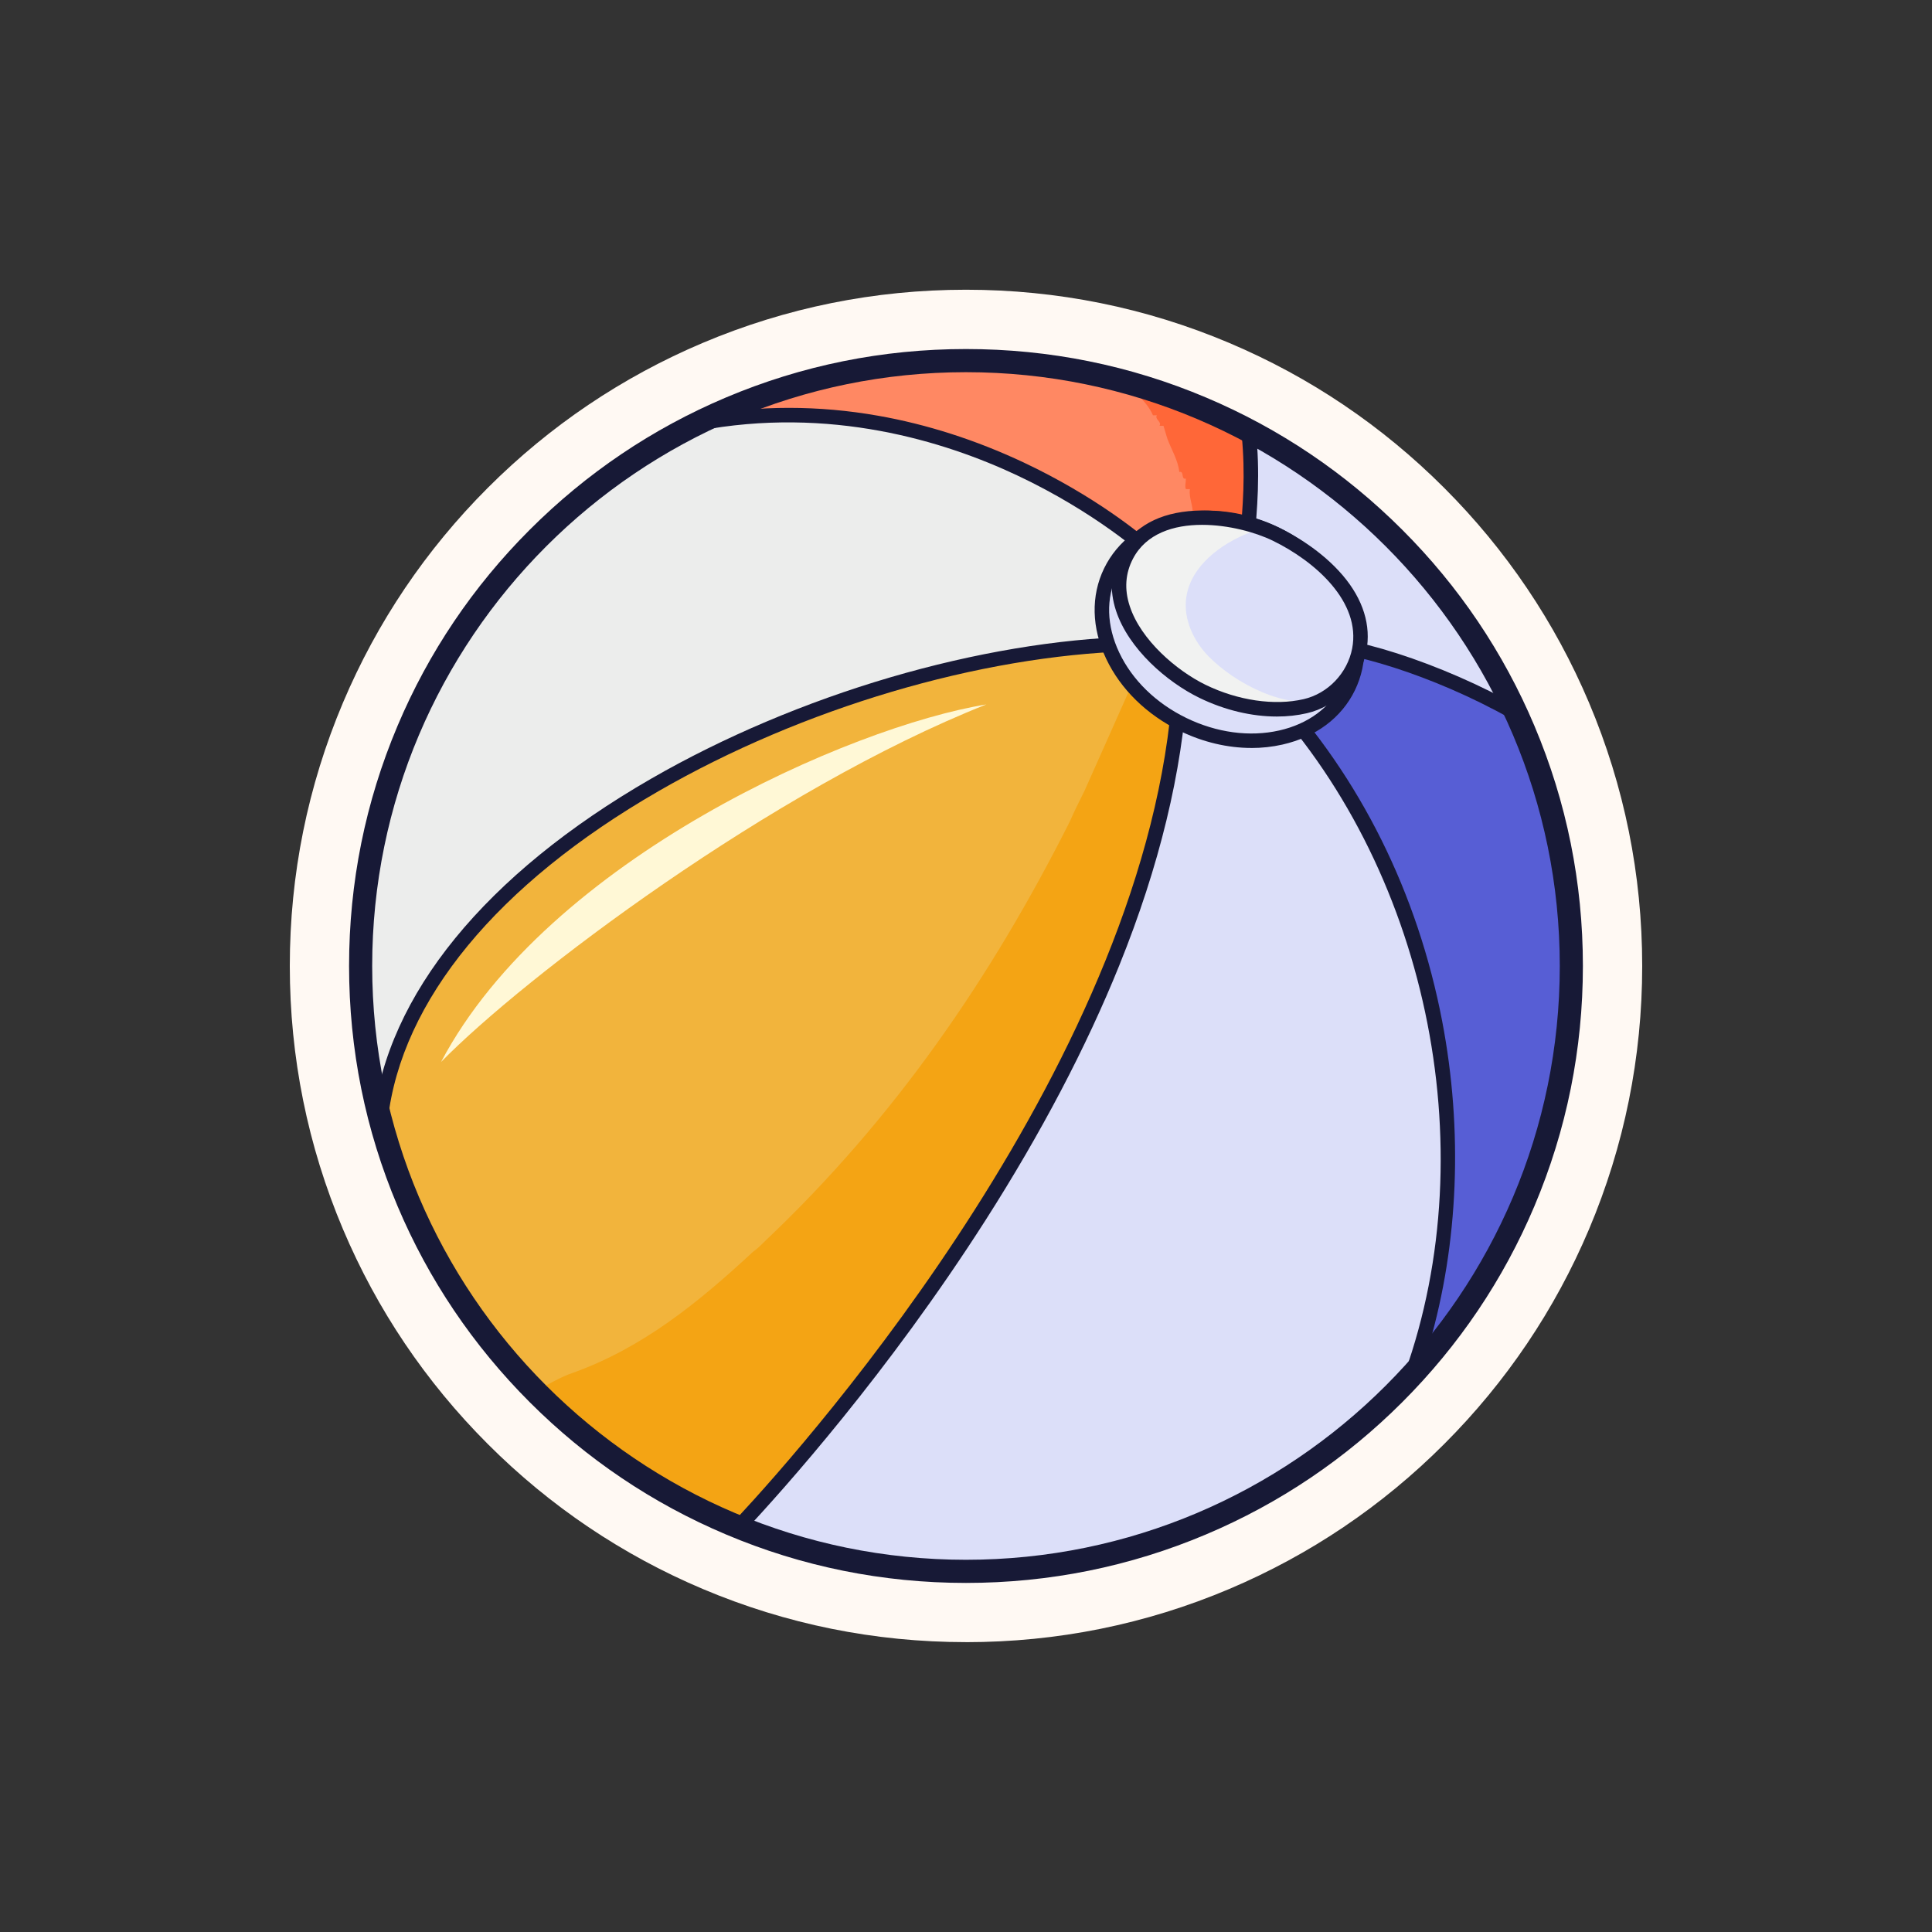 <svg width="56" height="56" viewBox="0 0 56 56" fill="none" xmlns="http://www.w3.org/2000/svg">
<rect x="0" y="0" width="56" height="56" fill="#333333" stroke="none"/>
<g clip-path="url(#clip0_4450_47738)">
<path d="M44.476 21.039C43.576 18.909 42.287 16.997 40.644 15.355C39.002 13.713 37.089 12.423 34.96 11.523C32.755 10.59 30.413 10.117 27.999 10.117C25.585 10.117 23.243 10.59 21.038 11.523C18.909 12.423 16.997 13.713 15.355 15.355C13.712 16.997 12.423 18.909 11.523 21.039C10.591 23.244 10.118 25.585 10.118 27.999C10.118 30.413 10.591 32.755 11.523 34.96C12.423 37.09 13.712 39.001 15.355 40.644C16.997 42.285 18.909 43.575 21.038 44.475C23.243 45.408 25.585 45.882 27.999 45.882C30.413 45.882 32.755 45.409 34.96 44.475C37.089 43.575 39.002 42.286 40.644 40.644C42.287 39.001 43.576 37.089 44.476 34.96C45.408 32.755 45.881 30.413 45.881 27.999C45.881 25.585 45.408 23.244 44.476 21.039Z" fill="#171936"/>
<path d="M27.999 11.015C25.707 11.015 23.483 11.464 21.39 12.349C19.368 13.205 17.552 14.429 15.993 15.989C14.432 17.549 13.208 19.365 12.352 21.387C11.467 23.48 11.018 25.704 11.018 27.997C11.018 30.289 11.467 32.513 12.352 34.606C13.207 36.629 14.432 38.444 15.993 40.004C17.552 41.564 19.368 42.788 21.39 43.643C23.482 44.528 25.706 44.977 27.999 44.977C30.293 44.977 32.517 44.528 34.609 43.643C36.632 42.788 38.447 41.564 40.007 40.004C41.566 38.444 42.791 36.629 43.647 34.606C44.533 32.513 44.981 30.289 44.981 27.997C44.981 25.704 44.533 23.48 43.647 21.387C42.792 19.365 41.566 17.549 40.007 15.989C38.447 14.429 36.632 13.205 34.609 12.349C32.517 11.464 30.292 11.015 27.999 11.015ZM27.999 46.779C25.465 46.779 23.006 46.282 20.689 45.303C18.452 44.357 16.444 43.002 14.719 41.279C12.994 39.554 11.64 37.544 10.694 35.308C9.715 32.992 9.218 30.532 9.218 27.997C9.218 25.462 9.715 23.002 10.694 20.686C11.64 18.449 12.994 16.44 14.719 14.716C16.443 12.991 18.452 11.637 20.689 10.691C23.006 9.711 25.465 9.215 27.999 9.215C30.534 9.215 32.995 9.712 35.312 10.691C37.548 11.637 39.556 12.991 41.281 14.716C43.006 16.44 44.36 18.449 45.306 20.686C46.285 23.002 46.782 25.462 46.782 27.997C46.782 30.532 46.285 32.992 45.306 35.308C44.36 37.544 43.006 39.554 41.281 41.279C39.557 43.002 37.549 44.357 35.312 45.303C32.995 46.282 30.535 46.779 27.999 46.779Z" fill="#FFF9F3"/>
<path d="M27.999 11.834C25.817 11.834 23.7 12.261 21.708 13.104C19.784 13.918 18.055 15.083 16.57 16.569C15.085 18.053 13.92 19.782 13.106 21.707C12.263 23.699 11.836 25.815 11.836 27.998C11.836 30.18 12.263 32.297 13.106 34.289C13.92 36.213 15.085 37.942 16.57 39.427C18.056 40.911 19.784 42.077 21.708 42.892C23.7 43.734 25.817 44.161 27.999 44.161C30.182 44.161 32.3 43.734 34.29 42.892C36.215 42.077 37.944 40.911 39.428 39.427C40.914 37.941 42.08 36.214 42.893 34.289C43.736 32.297 44.163 30.18 44.163 27.998C44.163 25.815 43.735 23.698 42.893 21.707C42.079 19.782 40.914 18.053 39.428 16.569C37.944 15.083 36.215 13.918 34.29 13.104C32.299 12.261 30.183 11.834 27.999 11.834ZM27.999 45.797C25.597 45.797 23.266 45.326 21.072 44.398C18.953 43.502 17.049 42.218 15.415 40.584C13.78 38.95 12.497 37.047 11.601 34.927C10.672 32.732 10.202 30.401 10.202 27.998C10.202 25.596 10.672 23.265 11.601 21.071C12.498 18.951 13.78 17.048 15.415 15.413C17.049 13.779 18.953 12.495 21.072 11.599C23.267 10.671 25.598 10.201 27.999 10.201C30.401 10.201 32.733 10.672 34.928 11.599C37.047 12.495 38.95 13.779 40.585 15.413C42.22 17.048 43.503 18.951 44.399 21.071C45.327 23.265 45.798 25.596 45.798 27.998C45.798 30.401 45.327 32.732 44.399 34.927C43.502 37.047 42.22 38.95 40.585 40.584C38.95 42.219 37.047 43.502 34.928 44.398C32.733 45.326 30.402 45.797 27.999 45.797ZM27.999 10.033C25.574 10.033 23.221 10.508 21.007 11.445C18.867 12.35 16.946 13.645 15.297 15.295C13.647 16.945 12.352 18.866 11.447 21.006C10.51 23.221 10.035 25.574 10.035 27.998C10.035 30.423 10.51 32.776 11.447 34.992C12.352 37.13 13.647 39.053 15.297 40.702C16.946 42.352 18.868 43.647 21.007 44.552C23.222 45.489 25.574 45.964 27.999 45.964C30.424 45.964 32.778 45.489 34.993 44.552C37.133 43.648 39.054 42.352 40.703 40.702C42.352 39.051 43.648 37.13 44.553 34.992C45.49 32.776 45.965 30.423 45.965 27.998C45.965 25.574 45.49 23.221 44.553 21.006C43.648 18.866 42.352 16.945 40.703 15.295C39.054 13.645 37.133 12.35 34.993 11.445C32.778 10.508 30.425 10.033 27.999 10.033ZM27.999 47.598C25.355 47.598 22.788 47.079 20.37 46.057C18.036 45.07 15.939 43.657 14.14 41.857C12.341 40.058 10.928 37.963 9.941 35.628C8.919 33.21 8.4 30.644 8.4 27.998C8.4 25.353 8.919 22.787 9.941 20.368C10.928 18.034 12.341 15.939 14.14 14.139C15.939 12.34 18.036 10.927 20.37 9.939C22.787 8.917 25.355 8.398 27.999 8.398C30.643 8.398 33.212 8.917 35.63 9.94C37.964 10.927 40.059 12.34 41.859 14.14C43.658 15.939 45.072 18.035 46.059 20.369C47.081 22.787 47.6 25.354 47.6 27.999C47.6 30.645 47.081 33.21 46.059 35.629C45.072 37.962 43.658 40.059 41.859 41.858C40.06 43.658 37.964 45.07 35.63 46.058C33.212 47.081 30.645 47.599 27.999 47.599" fill="#FFF9F3"/>
<path d="M45.546 28C45.546 37.691 37.69 45.547 27.999 45.547C18.309 45.547 10.453 37.691 10.453 28C10.453 18.309 18.308 10.453 27.999 10.453C37.691 10.453 45.546 18.309 45.546 28Z" fill="#ECEDEC"/>
<path d="M35.545 12.152C35.556 12.252 35.573 12.354 35.599 12.458C35.713 13.032 35.675 13.567 35.637 14.14C35.637 14.179 35.522 14.217 35.522 14.255C35.446 14.943 35.408 15.632 35.217 16.358C35.179 16.549 35.255 16.779 35.217 16.97C35.217 17.008 35.101 17.046 35.101 17.084C35.063 17.276 35.14 17.429 35.101 17.62C34.872 18.423 34.49 19.073 34.222 19.838C34.184 19.915 34.222 20.106 34.031 20.144C34.108 20.335 33.993 20.488 33.955 20.679C33.65 21.597 33.267 22.438 32.96 23.28C32.502 24.427 32.12 25.612 31.584 26.721C30.589 28.863 29.558 30.813 28.142 32.84C28.104 32.917 28.18 32.993 28.142 33.069C26.154 36.052 24.319 38.652 21.871 41.139C21.105 41.921 20.322 42.658 19.525 43.366C22.037 44.755 24.927 45.545 28.001 45.545C37.691 45.545 45.547 37.689 45.547 27.999C45.547 21.009 41.46 14.974 35.546 12.152H35.545Z" fill="#DCDFF9"/>
<path d="M20.184 12.287C27.722 10.848 33.32 15.98 33.32 15.98C33.32 15.98 34.142 15.946 36.129 15.878C36.228 14.778 36.328 13.768 36.189 12.478C33.744 11.186 30.958 10.453 27.999 10.453C25.041 10.453 22.537 11.114 20.184 12.288V12.287Z" fill="#FF8863"/>
<path d="M36.189 12.476C35.036 11.866 33.806 11.381 32.52 11.039C32.875 11.349 33.255 11.654 33.419 12.037H33.533C33.457 12.151 33.686 12.228 33.609 12.342H33.724C33.763 12.457 33.8 12.61 33.84 12.725C33.954 13.031 34.145 13.336 34.183 13.681C34.336 13.642 34.221 13.91 34.374 13.872C34.374 13.986 34.336 14.101 34.374 14.178H34.49C34.451 14.445 34.604 14.675 34.565 14.942H34.679C34.706 15.272 34.732 15.598 34.759 15.923C35.133 15.909 35.588 15.893 36.128 15.875C36.228 14.775 36.327 13.765 36.188 12.475L36.189 12.476Z" fill="#FF6738"/>
<path d="M22.868 11.822C23.728 11.822 24.591 11.898 25.451 12.05C26.872 12.3 28.29 12.756 29.667 13.403C31.757 14.388 33.09 15.499 33.395 15.766C33.643 15.756 34.44 15.725 35.936 15.673C36.026 14.693 36.103 13.756 35.991 12.61C33.538 11.334 30.778 10.661 27.998 10.661C25.779 10.661 23.635 11.069 21.607 11.877C22.026 11.841 22.447 11.822 22.868 11.822L22.868 11.822ZM33.242 16.191L33.178 16.133C33.164 16.12 31.765 14.852 29.476 13.776C27.37 12.786 24.055 11.759 20.222 12.491L18.729 12.776L20.089 12.098C22.561 10.867 25.223 10.242 27.999 10.242C30.775 10.242 33.75 10.951 36.286 12.292L36.385 12.344L36.397 12.454C36.535 13.732 36.444 14.741 36.345 15.81L36.321 16.079L36.136 16.085C34.173 16.152 33.336 16.187 33.328 16.187L33.242 16.191V16.191Z" fill="#171936"/>
<path d="M11.028 32.469C12.439 37.839 16.332 42.203 21.406 44.263C23.595 41.927 33.57 30.725 34.209 19.808C33.551 19.15 32.829 18.664 32.829 18.664C24.119 18.906 11.872 24.721 11.028 32.469Z" fill="#F2B43C"/>
<path d="M31.009 23.813C28.715 28.364 25.924 32.417 22.214 35.936C22.099 36.05 21.947 36.203 21.832 36.279C20.226 37.77 18.62 39.071 16.593 39.797C16.222 39.921 15.882 40.141 15.513 40.321C17.175 42.006 19.177 43.356 21.406 44.261C23.596 41.925 33.57 30.723 34.209 19.806C33.852 19.449 33.477 19.143 33.208 18.938C32.617 20.267 32.031 21.593 31.43 22.933C31.277 23.239 31.124 23.545 31.009 23.813V23.813Z" fill="#F4A414"/>
<path d="M11.241 32.453C12.617 37.642 16.388 41.951 21.352 44.014C23.571 41.63 33.316 30.585 33.995 19.891C33.48 19.389 32.937 18.995 32.766 18.876C28.37 19.012 23.261 20.526 19.084 22.934C14.419 25.622 11.636 29.002 11.241 32.454M21.46 44.511L21.327 44.457C18.797 43.43 16.501 41.801 14.686 39.746C12.859 37.677 11.524 35.179 10.826 32.523L10.816 32.486L10.82 32.447C11.212 28.845 14.073 25.338 18.874 22.571C20.963 21.367 23.36 20.351 25.807 19.633C28.228 18.923 30.654 18.515 32.823 18.455L32.89 18.453L32.946 18.491C32.976 18.511 33.692 18.996 34.357 19.66L34.424 19.727L34.419 19.821C34.27 22.359 33.605 25.106 32.442 27.985C31.483 30.359 30.179 32.841 28.567 35.367C25.732 39.803 22.722 43.166 21.559 44.407L21.461 44.512" fill="#171936"/>
<path d="M45.546 28C45.546 25.388 44.975 22.91 43.951 20.683C41.642 19.372 38.879 18.526 37.74 18.673C37.561 19.391 36.653 19.859 36.653 19.859C41.951 25.411 43.118 33.712 40.912 39.879C43.789 36.754 45.546 32.583 45.546 28Z" fill="#575ED5"/>
<path d="M36.983 19.902C39.426 22.537 41.09 25.883 41.802 29.598C42.409 32.768 42.274 36.053 41.428 38.964C43.956 35.873 45.337 32.018 45.337 27.998C45.337 25.499 44.817 23.088 43.789 20.831C41.523 19.555 38.991 18.811 37.898 18.868C37.714 19.357 37.263 19.717 36.984 19.903L36.983 19.902ZM40.367 40.779L40.715 39.806C43.073 33.216 41.34 25.073 36.502 20.002L36.309 19.799L36.557 19.671C36.565 19.667 37.383 19.236 37.536 18.62L37.571 18.482L37.713 18.463C38.951 18.304 41.796 19.217 44.055 20.499L44.113 20.533L44.141 20.595C45.212 22.925 45.756 25.417 45.756 27.999C45.756 32.465 44.09 36.735 41.066 40.02L40.367 40.78V40.779Z" fill="#171936"/>
<path d="M39.083 19.918C38.342 21.442 36.197 21.927 34.295 21.001C32.392 20.074 31.45 18.088 32.192 16.564C32.934 15.04 35.077 14.556 36.98 15.482C38.883 16.408 39.825 18.394 39.083 19.918H39.083Z" fill="#DCDFF9"/>
<path d="M39.083 19.918C38.342 21.442 36.197 21.927 34.295 21.001C32.392 20.074 31.45 18.088 32.192 16.564C32.934 15.04 35.077 14.556 36.98 15.482C38.883 16.408 39.825 18.394 39.083 19.918H39.083Z" fill="#DCDFF9"/>
<path d="M35.003 15.22C34.728 15.22 34.459 15.248 34.197 15.308C33.356 15.498 32.711 15.976 32.382 16.655C32.051 17.334 32.072 18.137 32.442 18.916C32.818 19.711 33.51 20.385 34.387 20.811C35.266 21.238 36.221 21.367 37.08 21.173C37.92 20.983 38.566 20.504 38.895 19.825C39.226 19.146 39.205 18.343 38.835 17.564C38.459 16.769 37.767 16.096 36.89 15.668C36.279 15.371 35.629 15.219 35.003 15.219V15.22ZM36.274 21.68C35.584 21.68 34.871 21.513 34.203 21.188C33.241 20.719 32.481 19.977 32.063 19.095C31.638 18.199 31.617 17.267 32.004 16.472C32.392 15.677 33.138 15.118 34.105 14.899C35.056 14.684 36.11 14.824 37.074 15.293C38.036 15.762 38.796 16.505 39.214 17.386C39.639 18.282 39.659 19.214 39.272 20.009C38.886 20.805 38.139 21.363 37.172 21.582C36.88 21.648 36.58 21.681 36.275 21.681L36.274 21.68Z" fill="#171936"/>
<path d="M34.856 20.037C35.88 20.535 37.195 20.776 38.273 20.297C39.384 19.804 39.66 18.585 39.124 17.558C38.633 16.617 37.815 15.85 36.844 15.423C35.973 15.04 34.886 14.889 33.959 15.15C32.926 15.442 32.279 16.412 32.535 17.477C32.813 18.635 33.824 19.535 34.856 20.037Z" fill="#F1F2F1"/>
<path d="M39.135 17.56C38.88 17.045 38.53 16.584 38.116 16.201C37.756 15.87 37.179 15.379 36.682 15.349C36.507 15.338 36.335 15.393 36.171 15.458C35.405 15.763 34.52 16.394 34.386 17.308C34.292 17.944 34.598 18.587 35.04 19.034C35.808 19.812 37.28 20.584 38.371 20.278C39.448 19.976 39.555 18.402 39.135 17.56Z" fill="#DCDFF9"/>
<path d="M34.843 15.213C34.021 15.213 33.225 15.462 32.842 16.19C32.618 16.616 32.585 17.08 32.746 17.568C33.069 18.558 34.114 19.445 34.947 19.851C35.882 20.306 36.943 20.461 37.788 20.265C38.489 20.103 39.054 19.513 39.193 18.797C39.455 17.444 38.115 16.267 36.89 15.671C36.386 15.426 35.604 15.213 34.843 15.213V15.213ZM37.012 20.769C36.279 20.769 35.497 20.584 34.764 20.227C33.824 19.769 32.712 18.81 32.347 17.699C32.151 17.099 32.192 16.526 32.471 15.995C32.853 15.27 33.601 14.857 34.635 14.803C35.429 14.761 36.362 14.949 37.073 15.294C37.499 15.501 38.305 15.957 38.917 16.673C39.511 17.37 39.748 18.131 39.604 18.876C39.435 19.752 38.742 20.475 37.882 20.673C37.605 20.737 37.313 20.769 37.011 20.769L37.012 20.769Z" fill="#171936"/>
<path d="M27.999 10.788C18.508 10.788 10.788 18.509 10.788 28C10.788 37.491 18.508 45.211 27.999 45.211C37.49 45.211 45.211 37.491 45.211 28C45.211 18.509 37.49 10.788 27.999 10.788ZM27.999 45.882C25.585 45.882 23.243 45.409 21.038 44.475C18.909 43.575 16.997 42.286 15.355 40.644C13.712 39.001 12.423 37.089 11.523 34.96C10.591 32.755 10.118 30.413 10.118 27.999C10.118 25.585 10.591 23.244 11.523 21.039C12.423 18.909 13.712 16.997 15.355 15.355C16.997 13.713 18.909 12.423 21.038 11.523C23.243 10.59 25.585 10.117 27.999 10.117C30.413 10.117 32.755 10.59 34.96 11.523C37.089 12.423 39.002 13.713 40.644 15.355C42.287 16.997 43.576 18.909 44.476 21.039C45.408 23.244 45.881 25.585 45.881 27.999C45.881 30.413 45.408 32.755 44.476 34.96C43.576 37.09 42.287 39.001 40.644 40.644C39.002 42.285 37.089 43.575 34.96 44.475C32.755 45.408 30.413 45.882 27.999 45.882Z" fill="#171936"/>
<path d="M12.784 30.782C15.897 24.885 24.672 21.057 28.59 20.418C22.383 22.879 15.192 28.322 12.784 30.782Z" fill="#FFF8D6"/>
</g>
<defs>
<clipPath id="clip0_4450_47738">
<rect width="39.199" height="39.2" fill="white" transform="translate(8.4 8.398)"/>
</clipPath>
</defs>
</svg>

